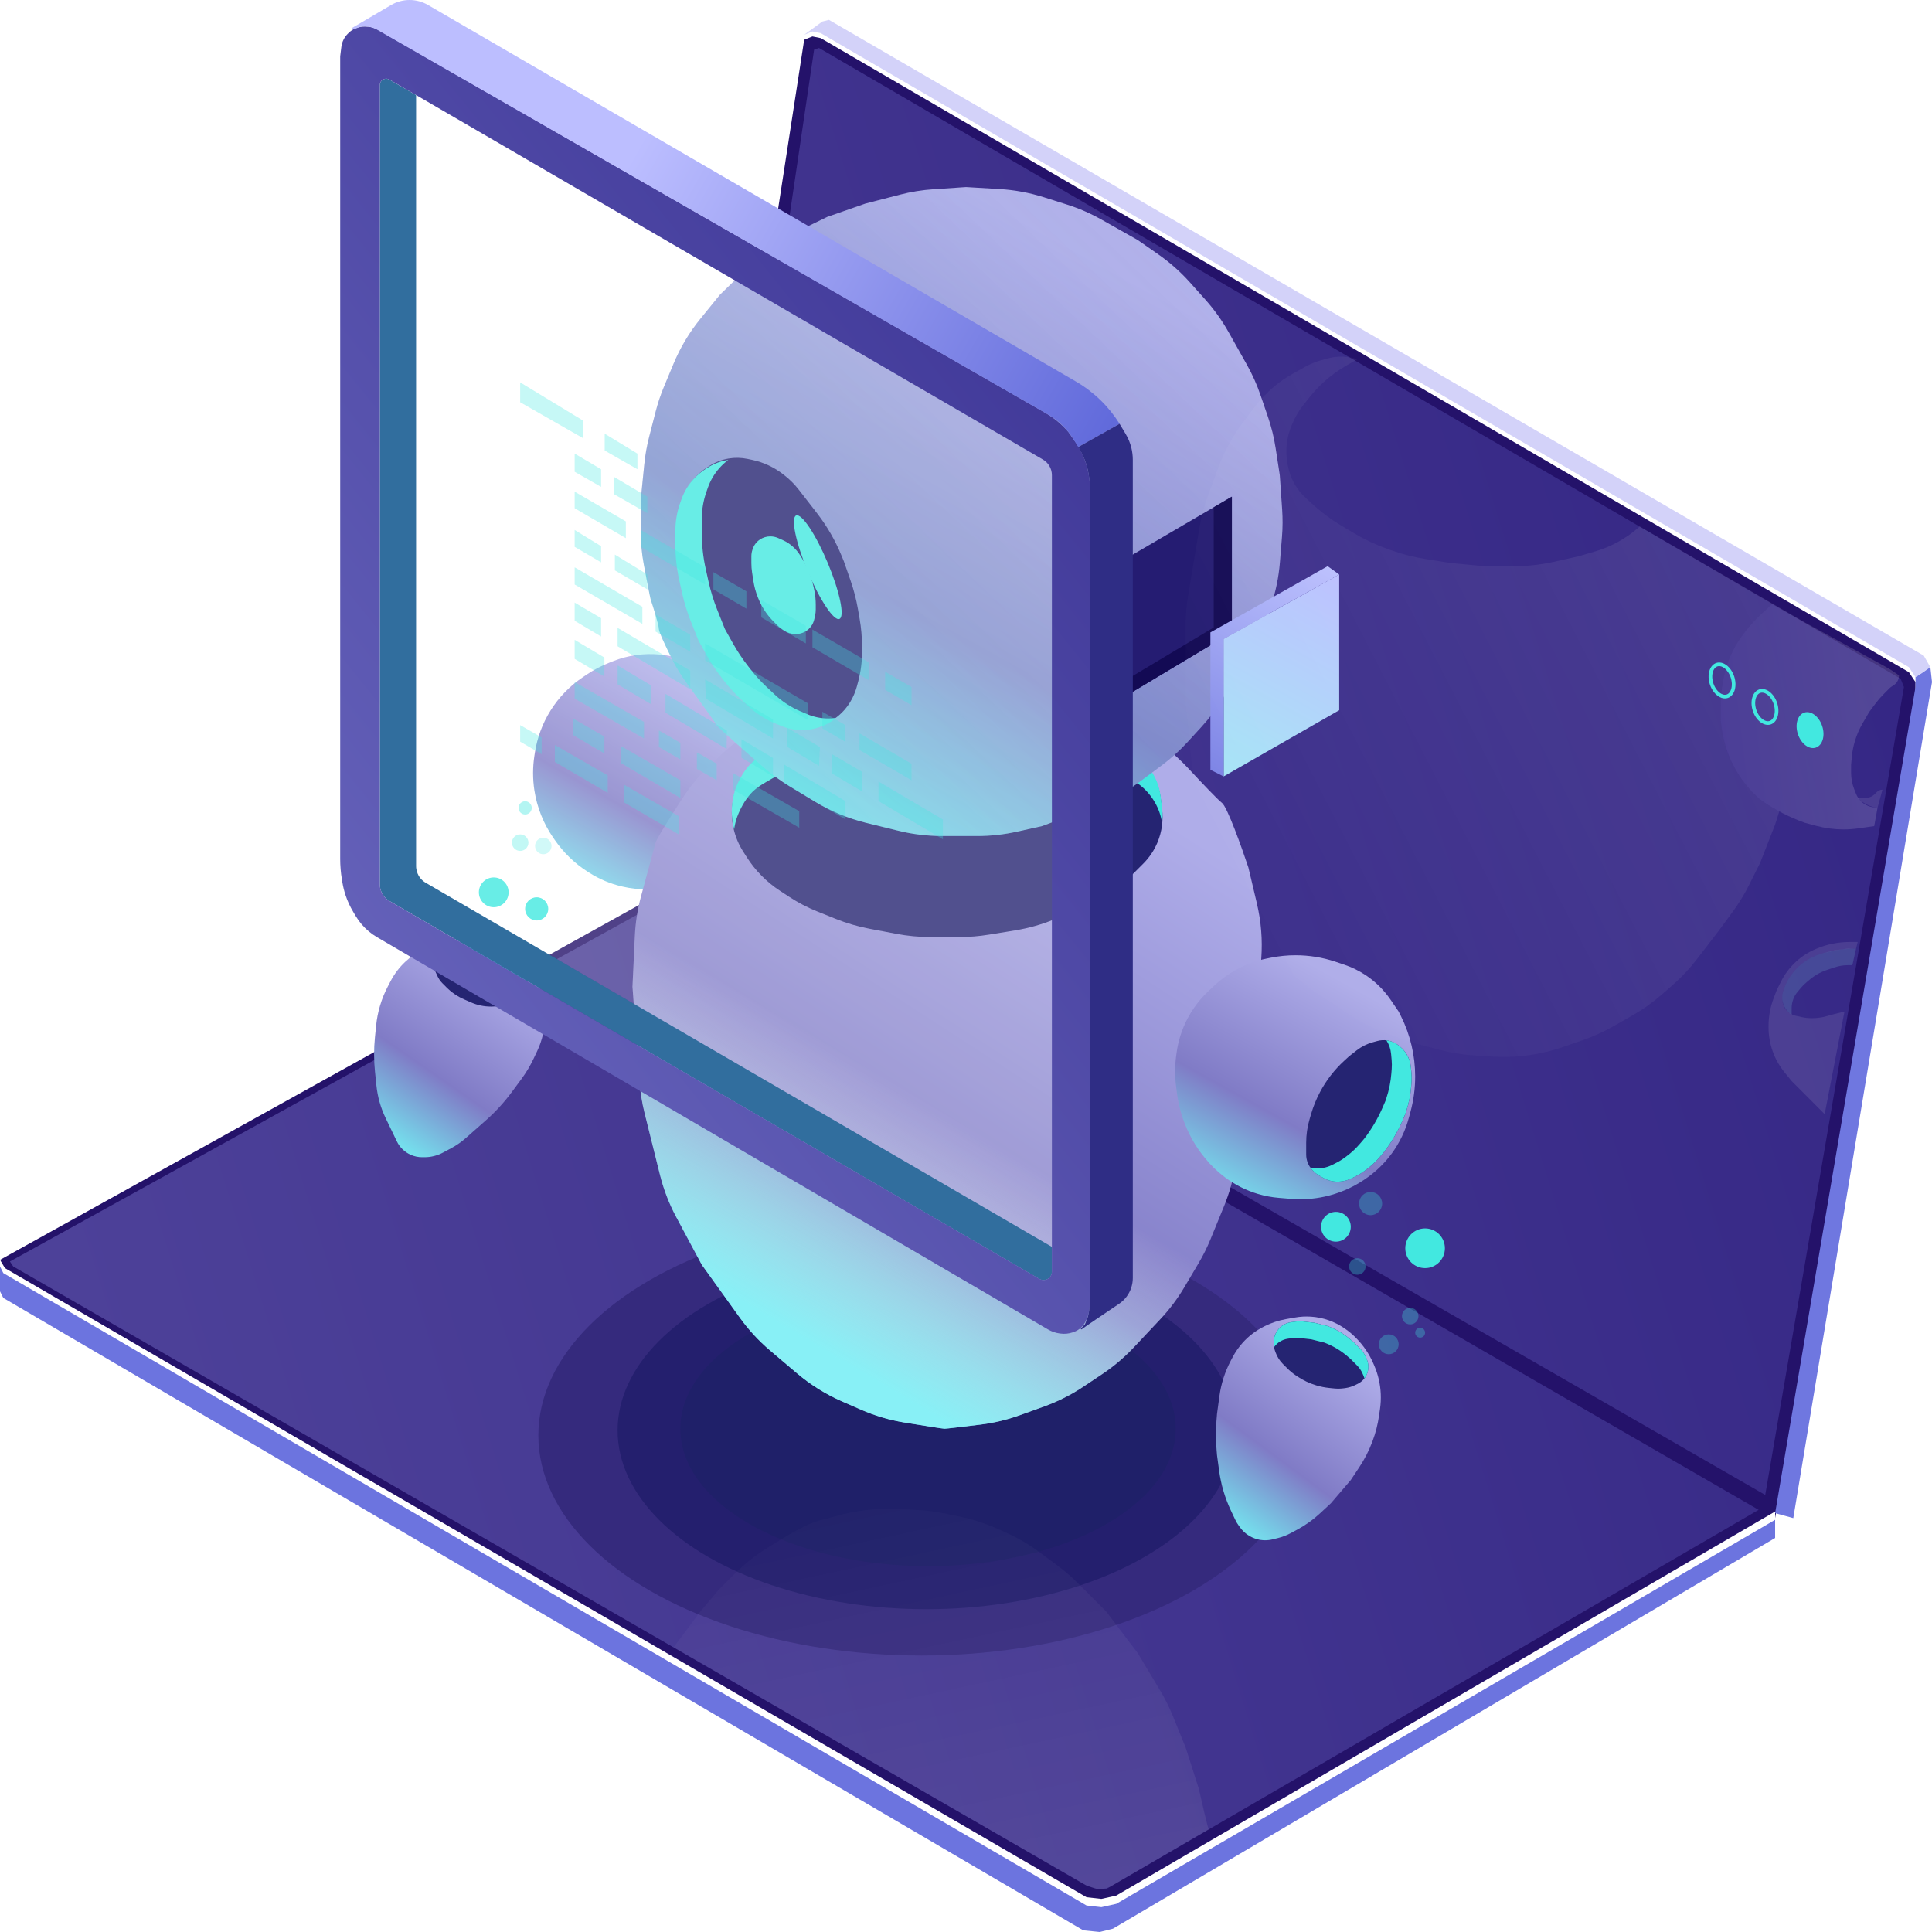 <svg width="107" height="107" viewBox="0 0 107 107" fill="none" xmlns="http://www.w3.org/2000/svg">
<path d="M98.312 84.079L61.731 105.442L60.999 105.625L60.268 105.534L0.274 70.509L0 69.775L37.313 49.054L44.538 2.201L44.995 2.018L45.452 2.11L105.72 37.226L106.086 37.776V38.326L98.312 84.079Z" fill="#24126A"/>
<path d="M61.274 104.615L97.398 83.619L37.862 49.236L0.549 69.866L0.732 70.141L60.177 104.432L60.726 104.615H61.274Z" fill="url(#paint0_linear_1106_3980)"/>
<path d="M105.446 38.05L97.764 82.794L38.32 48.594L45.087 2.75L45.361 2.658L105.263 37.592L105.446 38.05Z" fill="url(#paint1_linear_1106_3980)"/>
<path d="M106.543 36.309L45.91 1.1L45.544 1.192L44.538 1.926L44.995 1.742L45.453 1.834L105.72 36.95L106.086 37.501L106.909 36.95L106.543 36.309Z" fill="#D3D2F9"/>
<path d="M106.909 36.95C106.695 37.103 106.232 37.427 106.086 37.5V38.05L98.312 83.802L99.318 84.078L107 37.775L106.909 36.95Z" fill="#6F77E0"/>
<path d="M61.639 106.359L98.312 84.72V83.712L61.822 104.983L60.999 105.167L60.176 105.075L0.274 70.234L0 69.775V71.334C23.465 85.084 36.529 92.701 59.993 106.45L60.908 106.542L61.639 106.359Z" fill="white"/>
<path d="M61.639 106.817L98.312 85.178V84.17L61.822 105.441L60.999 105.625L60.176 105.533L0.183 70.508L0 70.142V71.517L0.183 71.884C23.647 85.633 36.529 93.159 59.993 106.908L60.908 107L61.639 106.817Z" fill="#6C74DF"/>
<ellipse cx="51.032" cy="79.494" rx="21.217" ry="12.194" fill="#352A7D"/>
<ellipse cx="51.306" cy="79.219" rx="17.102" ry="9.902" fill="#241F6E"/>
<ellipse cx="51.397" cy="79.127" rx="13.718" ry="7.61" fill="#1F2069"/>
<path d="M21.358 61.922L21.978 63.21C22.137 63.541 22.41 63.806 22.746 63.956C22.945 64.044 23.161 64.09 23.379 64.09H23.51C23.867 64.09 24.219 64.002 24.534 63.834L24.991 63.589C25.28 63.435 25.55 63.247 25.796 63.03L26.902 62.054C27.441 61.579 27.927 61.048 28.353 60.47L28.889 59.744C29.14 59.403 29.358 59.038 29.541 58.655L29.749 58.215C30.034 57.616 30.181 56.961 30.181 56.298C30.181 55.574 30.006 54.862 29.669 54.221L29.538 53.97C29.358 53.629 29.122 53.321 28.838 53.06C28.4 52.658 27.863 52.379 27.283 52.252L26.94 52.178C26.363 52.052 25.767 52.037 25.184 52.135L24.508 52.248C23.735 52.377 23.017 52.731 22.445 53.267C22.118 53.573 21.845 53.932 21.637 54.33L21.48 54.631C21.126 55.307 20.906 56.045 20.83 56.805L20.765 57.459C20.702 58.088 20.703 58.722 20.768 59.352L20.847 60.117C20.912 60.744 21.084 61.355 21.358 61.922Z" fill="url(#paint2_linear_1106_3980)"/>
<path d="M34.437 49.093L34.501 49.108C35.387 49.313 36.311 49.294 37.188 49.054C37.637 48.932 38.067 48.753 38.471 48.522L38.54 48.482C38.941 48.252 39.315 47.978 39.652 47.661C40.109 47.231 40.648 46.72 40.698 46.669C40.747 46.621 40.93 46.027 41.154 45.452C41.366 44.907 41.606 44.369 41.774 43.808L41.864 43.507C42.001 43.051 42.07 42.576 42.07 42.099V42.044C42.07 41.645 42.017 41.248 41.913 40.864C41.835 40.578 41.729 40.301 41.597 40.037L41.511 39.863C41.275 39.39 40.982 38.948 40.639 38.547L40.482 38.363C40.2 38.033 39.885 37.735 39.54 37.471L39.414 37.375C38.58 36.738 37.584 36.348 36.539 36.25C35.666 36.168 34.786 36.292 33.97 36.612L33.764 36.693C33.328 36.864 32.911 37.082 32.521 37.342L32.291 37.497C31.563 37.983 30.948 38.618 30.485 39.36C30.043 40.069 29.75 40.86 29.623 41.686L29.596 41.864C29.499 42.497 29.499 43.14 29.596 43.773C29.741 44.714 30.097 45.609 30.637 46.393L30.729 46.525C31.213 47.226 31.831 47.822 32.548 48.28L32.64 48.338C33.192 48.69 33.8 48.945 34.437 49.093Z" fill="url(#paint3_linear_1106_3980)"/>
<path d="M39.125 42.573C39.788 41.927 40.542 41.22 40.698 41.168L46.003 39.242L50.015 38.314C50.51 38.2 51.012 38.122 51.518 38.083L54.633 37.843C55.998 37.738 57.371 37.911 58.668 38.352L60.52 38.981C61.565 39.336 62.545 39.86 63.421 40.532L64.506 41.363C64.973 41.721 65.407 42.12 65.808 42.55C66.539 43.336 67.453 44.3 67.677 44.468C67.97 44.689 68.774 46.944 69.14 48.044L69.609 50.029C69.844 51.023 69.927 52.047 69.855 53.065L69.506 58.038L68.412 64.619C68.288 65.364 68.081 66.093 67.795 66.792L67.043 68.63C66.856 69.087 66.636 69.529 66.385 69.954L65.594 71.288C65.216 71.927 64.768 72.523 64.259 73.064L62.797 74.619C62.272 75.177 61.685 75.674 61.048 76.1L60.02 76.787C59.335 77.245 58.597 77.617 57.823 77.896L56.478 78.38C55.776 78.632 55.049 78.807 54.309 78.898C53.392 79.01 52.414 79.127 52.313 79.127C52.211 79.127 51.108 78.95 50.074 78.781C49.253 78.646 48.452 78.408 47.689 78.075L46.632 77.613C45.73 77.218 44.889 76.694 44.138 76.056L42.65 74.794C42.022 74.261 41.461 73.654 40.98 72.985L38.869 70.049L37.45 67.398C37.056 66.662 36.755 65.881 36.553 65.071L35.694 61.626C35.555 61.069 35.464 60.501 35.421 59.928L35.028 54.646L35.159 51.827C35.194 51.08 35.311 50.34 35.508 49.619C35.848 48.377 36.253 46.89 36.309 46.669C36.365 46.443 37.182 45.155 37.861 44.113C38.225 43.555 38.647 43.038 39.125 42.573Z" fill="url(#paint4_linear_1106_3980)"/>
<path d="M39.125 42.573C39.788 41.927 40.542 41.22 40.698 41.168L46.003 39.242L50.015 38.314C50.51 38.2 51.012 38.122 51.518 38.083L54.633 37.843C55.998 37.738 57.371 37.911 58.668 38.352L60.52 38.981C61.565 39.336 62.545 39.86 63.421 40.532L64.506 41.363C64.973 41.721 65.407 42.12 65.808 42.55C66.539 43.336 67.453 44.3 67.677 44.468C67.97 44.689 68.774 46.944 69.14 48.044L69.609 50.029C69.844 51.023 69.927 52.047 69.855 53.065L69.506 58.038L68.412 64.619C68.288 65.364 68.081 66.093 67.795 66.792L67.043 68.63C66.856 69.087 66.636 69.529 66.385 69.954L65.594 71.288C65.216 71.927 64.768 72.523 64.259 73.064L62.797 74.619C62.272 75.177 61.685 75.674 61.048 76.1L60.02 76.787C59.335 77.245 58.597 77.617 57.823 77.896L56.478 78.38C55.776 78.632 55.049 78.807 54.309 78.898C53.392 79.01 52.414 79.127 52.313 79.127C52.211 79.127 51.108 78.95 50.074 78.781C49.253 78.646 48.452 78.408 47.689 78.075L46.632 77.613C45.73 77.218 44.889 76.694 44.138 76.056L42.65 74.794C42.022 74.261 41.461 73.654 40.98 72.985L38.869 70.049L37.45 67.398C37.056 66.662 36.755 65.881 36.553 65.071L35.694 61.626C35.555 61.069 35.464 60.501 35.421 59.928L35.028 54.646L35.159 51.827C35.194 51.08 35.311 50.34 35.508 49.619C35.848 48.377 36.253 46.89 36.309 46.669C36.365 46.443 37.182 45.155 37.861 44.113C38.225 43.555 38.647 43.038 39.125 42.573Z" fill="url(#paint5_linear_1106_3980)"/>
<path d="M66.687 64.076L66.753 64.157C67.063 64.539 67.419 64.882 67.812 65.178L67.855 65.21C68.402 65.622 69.02 65.932 69.677 66.126C70.05 66.236 70.433 66.308 70.82 66.34L71.484 66.395C72.113 66.448 72.747 66.406 73.363 66.272C74.137 66.103 74.874 65.79 75.533 65.35L75.588 65.313C76.162 64.929 76.666 64.448 77.075 63.891C77.512 63.296 77.835 62.624 78.026 61.911L78.121 61.56C78.291 60.927 78.377 60.275 78.377 59.619C78.377 58.459 78.108 57.316 77.59 56.278L77.462 56.022L77.007 55.357C76.643 54.827 76.182 54.372 75.648 54.015C75.274 53.765 74.869 53.566 74.442 53.424L73.967 53.265C73.254 53.026 72.506 52.905 71.754 52.905C71.293 52.905 70.833 52.95 70.381 53.041L70.164 53.085C69.546 53.209 68.952 53.429 68.403 53.739C67.982 53.976 67.59 54.265 67.238 54.597L66.911 54.906C66.449 55.342 66.063 55.85 65.768 56.412C65.458 57.003 65.253 57.644 65.163 58.306L65.143 58.454C65.064 59.031 65.063 59.615 65.138 60.192L65.184 60.545C65.26 61.134 65.41 61.711 65.631 62.263L65.644 62.297C65.9 62.939 66.252 63.539 66.687 64.076Z" fill="url(#paint6_linear_1106_3980)"/>
<path d="M72.341 63.291V63.944C72.341 64.101 72.371 64.258 72.43 64.404C72.492 64.56 72.585 64.702 72.704 64.821L72.745 64.863C72.841 64.959 72.95 65.042 73.068 65.109L73.28 65.231C73.446 65.326 73.626 65.39 73.814 65.422C73.99 65.451 74.168 65.451 74.344 65.422L74.367 65.418C74.54 65.389 74.707 65.334 74.864 65.256L75.085 65.145C75.267 65.053 75.441 64.946 75.604 64.823L75.689 64.759C75.956 64.559 76.2 64.329 76.417 64.076L76.64 63.816C77.065 63.268 77.418 62.668 77.69 62.03L77.829 61.707L77.879 61.556C78.028 61.108 78.121 60.644 78.157 60.173L78.175 59.94C78.188 59.773 78.187 59.606 78.172 59.439L78.141 59.1C78.116 58.825 78.023 58.561 77.87 58.331C77.782 58.198 77.675 58.079 77.552 57.977L77.475 57.912C77.288 57.755 77.06 57.654 76.818 57.62C76.64 57.594 76.459 57.605 76.285 57.653L76.036 57.721C75.71 57.81 75.405 57.963 75.138 58.171L74.719 58.498L74.442 58.753C73.899 59.251 73.446 59.839 73.102 60.491C72.9 60.873 72.737 61.274 72.616 61.688L72.529 61.984C72.404 62.408 72.341 62.848 72.341 63.291Z" fill="#252472"/>
<path fill-rule="evenodd" clip-rule="evenodd" d="M72.563 64.654C72.614 64.668 72.665 64.679 72.716 64.688C72.892 64.717 73.07 64.717 73.246 64.688L73.27 64.684C73.442 64.655 73.609 64.6 73.766 64.522L73.987 64.411C74.17 64.32 74.343 64.212 74.507 64.089L74.591 64.025C74.858 63.825 75.103 63.596 75.319 63.342L75.542 63.082C75.967 62.534 76.32 61.934 76.592 61.296L76.731 60.973L76.781 60.822C76.93 60.374 77.023 59.91 77.059 59.439L77.077 59.206C77.09 59.04 77.089 58.872 77.074 58.705L77.043 58.366C77.019 58.098 76.93 57.841 76.784 57.615C76.795 57.617 76.806 57.618 76.817 57.62C77.059 57.654 77.286 57.755 77.474 57.912L77.551 57.977C77.673 58.079 77.78 58.198 77.869 58.331C78.021 58.561 78.114 58.825 78.139 59.1L78.17 59.439C78.185 59.606 78.186 59.773 78.174 59.94L78.156 60.173C78.12 60.644 78.026 61.108 77.877 61.556L77.827 61.707L77.689 62.03C77.416 62.668 77.063 63.268 76.638 63.816L76.416 64.076C76.199 64.329 75.955 64.559 75.688 64.759L75.603 64.823C75.44 64.946 75.266 65.053 75.084 65.145L74.862 65.256C74.706 65.334 74.538 65.389 74.366 65.418L74.342 65.422C74.167 65.451 73.988 65.451 73.813 65.422C73.625 65.39 73.444 65.326 73.279 65.231L73.066 65.109C72.948 65.042 72.84 64.959 72.744 64.863L72.703 64.821C72.651 64.77 72.605 64.714 72.563 64.654Z" fill="#42E8E0"/>
<ellipse cx="78.926" cy="69.133" rx="1.097" ry="1.1" fill="#42E8E0"/>
<ellipse cx="73.987" cy="67.942" rx="0.823" ry="0.825" fill="#42E8E0"/>
<ellipse cx="27.345" cy="49.42" rx="0.823" ry="0.825" fill="#42E8E0"/>
<ellipse cx="29.723" cy="50.337" rx="0.64" ry="0.642" fill="#42E8E0"/>
<ellipse cx="28.81" cy="46.669" rx="0.457" ry="0.458" fill="#42E8E0" fill-opacity="0.4"/>
<ellipse cx="29.084" cy="44.743" rx="0.366" ry="0.367" fill="#42E8E0" fill-opacity="0.5"/>
<ellipse cx="30.089" cy="46.852" rx="0.457" ry="0.458" fill="#42E8E0" fill-opacity="0.3"/>
<ellipse cx="75.908" cy="66.657" rx="0.64" ry="0.642" fill="#42E8E0" fill-opacity="0.3"/>
<ellipse cx="75.175" cy="70.141" rx="0.457" ry="0.458" fill="#42E8E0" fill-opacity="0.3"/>
<ellipse cx="76.914" cy="74.451" rx="0.549" ry="0.55" fill="#42E8E0" fill-opacity="0.3"/>
<ellipse cx="78.102" cy="72.892" rx="0.457" ry="0.458" fill="#42E8E0" fill-opacity="0.3"/>
<ellipse cx="78.652" cy="73.809" rx="0.274" ry="0.275" fill="#42E8E0" fill-opacity="0.3"/>
<path d="M68.174 83.665L68.411 84.165C68.47 84.29 68.541 84.409 68.624 84.519L68.694 84.613C68.923 84.92 69.249 85.141 69.619 85.243C69.904 85.321 70.205 85.324 70.492 85.252L70.8 85.175C71.034 85.116 71.259 85.029 71.471 84.916L71.823 84.727C72.288 84.479 72.719 84.172 73.106 83.814L73.712 83.253L74.81 81.969L75.278 81.264C75.575 80.819 75.819 80.341 76.006 79.84L76.022 79.799C76.189 79.352 76.307 78.889 76.374 78.417L76.431 78.02C76.508 77.479 76.484 76.928 76.362 76.395C76.303 76.139 76.221 75.888 76.117 75.645L76.071 75.537C75.842 75.001 75.513 74.514 75.102 74.102L75.059 74.059C74.893 73.893 74.713 73.742 74.519 73.607L74.464 73.569C73.912 73.186 73.266 72.962 72.596 72.92C72.305 72.901 72.012 72.918 71.725 72.969L71.216 73.059C70.809 73.131 70.415 73.261 70.046 73.446L69.99 73.475C69.549 73.696 69.153 73.997 68.824 74.364C68.609 74.604 68.423 74.87 68.272 75.156L68.161 75.366C67.841 75.974 67.629 76.633 67.536 77.314L67.402 78.302L67.372 78.687C67.331 79.224 67.333 79.763 67.378 80.3L67.402 80.594L67.519 81.456C67.623 82.222 67.844 82.966 68.174 83.665Z" fill="url(#paint7_linear_1106_3980)"/>
<path d="M70.543 74.254L70.548 74.216C70.583 73.898 70.751 73.61 71.011 73.424C71.163 73.315 71.341 73.246 71.526 73.223L71.742 73.196C71.897 73.176 72.053 73.175 72.208 73.192L72.798 73.258L73.529 73.442C74.013 73.623 74.46 73.891 74.849 74.232L74.993 74.358L75.341 74.707C75.473 74.84 75.579 74.997 75.653 75.17L75.699 75.278C75.775 75.456 75.801 75.654 75.774 75.845C75.742 76.069 75.638 76.279 75.478 76.439C75.399 76.518 75.307 76.585 75.207 76.635L75.084 76.696C74.903 76.788 74.707 76.849 74.506 76.878L74.444 76.886C74.262 76.912 74.077 76.916 73.894 76.898L73.627 76.871C73.38 76.847 73.135 76.798 72.897 76.726C72.528 76.615 72.178 76.45 71.858 76.236L71.788 76.19C71.608 76.069 71.441 75.932 71.288 75.778L71.049 75.539C70.876 75.365 70.741 75.156 70.655 74.926L70.613 74.813C70.546 74.635 70.522 74.443 70.543 74.254Z" fill="#252472"/>
<path fill-rule="evenodd" clip-rule="evenodd" d="M70.548 74.216L70.544 74.255C70.531 74.376 70.536 74.497 70.558 74.615C70.631 74.51 70.722 74.417 70.828 74.341C70.98 74.232 71.158 74.163 71.344 74.139L71.559 74.112C71.714 74.093 71.87 74.092 72.025 74.109L72.615 74.175L73.347 74.358C73.83 74.54 74.277 74.808 74.666 75.149L74.81 75.275L75.158 75.624C75.29 75.757 75.396 75.914 75.47 76.087L75.516 76.195C75.537 76.242 75.553 76.291 75.566 76.34C75.677 76.197 75.749 76.026 75.775 75.846C75.802 75.654 75.776 75.457 75.7 75.279L75.654 75.171C75.58 74.998 75.474 74.841 75.341 74.708L74.993 74.359L74.849 74.233C74.461 73.892 74.014 73.624 73.53 73.442L72.799 73.259L72.209 73.193C72.054 73.176 71.897 73.177 71.743 73.196L71.527 73.223C71.341 73.247 71.164 73.316 71.012 73.425C70.752 73.611 70.584 73.899 70.548 74.216Z" fill="#42E8E0"/>
<path d="M40.63 44.137L40.64 44.095C40.739 43.675 40.993 43.158 41.239 42.803C41.538 42.372 41.847 42.132 42.301 41.869L42.845 41.553C43.181 41.358 43.533 41.194 43.899 41.062L44.928 40.69C45.4 40.52 45.883 40.385 46.374 40.287L47.465 40.068L49.203 39.793L52.952 39.426H55.664C56.535 39.426 57.403 39.539 58.246 39.761L59.111 39.989C59.999 40.224 60.846 40.594 61.62 41.088L62.78 41.829C63.233 42.117 63.608 42.512 63.874 42.979C64.09 43.357 64.229 43.775 64.283 44.207L64.357 44.803C64.435 45.425 64.35 46.057 64.112 46.638C63.929 47.082 63.661 47.486 63.321 47.827L62.837 48.312C62.528 48.622 62.191 48.903 61.829 49.149C61.246 49.546 60.56 50.007 60.452 50.062C60.349 50.113 59.335 50.531 58.404 50.912C57.698 51.201 56.962 51.407 56.21 51.529L54.765 51.764C54.228 51.852 53.685 51.896 53.141 51.896H51.526C50.893 51.896 50.262 51.836 49.64 51.718L48.158 51.437C47.515 51.315 46.885 51.131 46.277 50.887L45.282 50.488C44.727 50.266 44.195 49.988 43.696 49.661L43.19 49.329C42.451 48.845 41.825 48.209 41.352 47.464L41.148 47.144C40.911 46.769 40.737 46.357 40.636 45.925L40.63 45.901C40.494 45.321 40.494 44.717 40.63 44.137Z" fill="#252472"/>
<path fill-rule="evenodd" clip-rule="evenodd" d="M40.639 44.002L40.629 44.044C40.493 44.624 40.493 45.228 40.629 45.808L40.635 45.832C40.642 45.865 40.651 45.897 40.659 45.93C40.675 45.82 40.696 45.711 40.721 45.602L40.731 45.56C40.829 45.141 41.084 44.623 41.33 44.269C41.629 43.837 41.938 43.597 42.392 43.334L42.936 43.018C43.272 42.823 43.624 42.659 43.989 42.527L45.019 42.155C45.49 41.985 45.974 41.85 46.465 41.752L47.556 41.533L49.294 41.258L53.043 40.891H55.754C56.626 40.891 57.494 41.004 58.336 41.226L59.202 41.455C60.09 41.689 60.936 42.06 61.711 42.554L62.871 43.294C63.324 43.583 63.699 43.977 63.965 44.444C64.165 44.794 64.299 45.178 64.36 45.577C64.393 45.29 64.392 44.999 64.356 44.71L64.282 44.114C64.228 43.682 64.089 43.264 63.873 42.886C63.607 42.419 63.232 42.025 62.779 41.736L61.619 40.996C60.845 40.502 59.998 40.131 59.11 39.897L58.245 39.668C57.402 39.446 56.534 39.333 55.663 39.333H52.951L49.202 39.7L47.464 39.975L46.373 40.194C45.882 40.292 45.398 40.427 44.927 40.597L43.898 40.969C43.532 41.101 43.18 41.265 42.844 41.46L42.3 41.776C41.846 42.039 41.537 42.279 41.238 42.711C40.992 43.065 40.738 43.583 40.639 44.002Z" fill="#42E8E0"/>
<path d="M35.655 31.26C35.807 32.071 35.983 32.985 36.034 33.191C36.187 33.649 36.491 34.621 36.491 34.841C36.491 35.003 36.885 35.832 37.239 36.54C37.469 36.998 37.741 37.432 38.042 37.846C38.738 38.802 39.633 40.041 39.692 40.159C39.753 40.281 41.238 41.584 42.353 42.549C42.773 42.912 43.223 43.238 43.698 43.526L45.131 44.396C46.012 44.93 46.969 45.327 47.969 45.572L49.752 46.01C50.542 46.204 51.352 46.302 52.165 46.302H54.125C54.866 46.302 55.604 46.221 56.326 46.06L57.709 45.752L60.552 44.699C61.456 44.364 62.308 43.901 63.081 43.325L64.35 42.38C64.86 42.001 65.332 41.574 65.762 41.106L66.532 40.266C66.989 39.768 67.395 39.226 67.744 38.647L69.291 36.08C69.677 35.44 69.991 34.758 70.227 34.049L70.401 33.525C70.657 32.755 70.819 31.957 70.885 31.148L71 29.728C71.04 29.226 71.043 28.721 71.009 28.218L70.878 26.314L70.649 24.823C70.558 24.229 70.414 23.644 70.219 23.076L69.806 21.871C69.606 21.289 69.354 20.727 69.052 20.191L68.035 18.382C67.675 17.743 67.247 17.145 66.759 16.598L65.903 15.641C65.38 15.057 64.791 14.535 64.148 14.086L63.013 13.295L61.001 12.16C60.393 11.817 59.751 11.538 59.085 11.327L57.812 10.924C57.014 10.672 56.188 10.519 55.353 10.47L53.502 10.361L51.702 10.481C51.074 10.523 50.451 10.623 49.842 10.781L47.923 11.277L45.82 12.011L44.263 12.768C43.295 13.238 42.408 13.86 41.636 14.61L39.875 16.32L38.791 17.655C38.175 18.412 37.673 19.253 37.299 20.154L36.767 21.432C36.584 21.875 36.431 22.329 36.312 22.794L35.953 24.19C35.824 24.689 35.734 25.196 35.683 25.709L35.485 27.69V29.422C35.485 30.038 35.541 30.654 35.655 31.26Z" fill="url(#paint8_linear_1106_3980)"/>
<path d="M35.655 31.26C35.807 32.071 35.983 32.985 36.034 33.191C36.187 33.649 36.491 34.621 36.491 34.841C36.491 35.003 36.885 35.832 37.239 36.54C37.469 36.998 37.741 37.432 38.042 37.846C38.738 38.802 39.633 40.041 39.692 40.159C39.753 40.281 41.238 41.584 42.353 42.549C42.773 42.912 43.223 43.238 43.698 43.526L45.131 44.396C46.012 44.93 46.969 45.327 47.969 45.572L49.752 46.01C50.542 46.204 51.352 46.302 52.165 46.302H54.125C54.866 46.302 55.604 46.221 56.326 46.06L57.709 45.752L60.552 44.699C61.456 44.364 62.308 43.901 63.081 43.325L64.35 42.38C64.86 42.001 65.332 41.574 65.762 41.106L66.532 40.266C66.989 39.768 67.395 39.226 67.744 38.647L69.291 36.08C69.677 35.44 69.991 34.758 70.227 34.049L70.401 33.525C70.657 32.755 70.819 31.957 70.885 31.148L71 29.728C71.04 29.226 71.043 28.721 71.009 28.218L70.878 26.314L70.649 24.823C70.558 24.229 70.414 23.644 70.219 23.076L69.806 21.871C69.606 21.289 69.354 20.727 69.052 20.191L68.035 18.382C67.675 17.743 67.247 17.145 66.759 16.598L65.903 15.641C65.38 15.057 64.791 14.535 64.148 14.086L63.013 13.295L61.001 12.16C60.393 11.817 59.751 11.538 59.085 11.327L57.812 10.924C57.014 10.672 56.188 10.519 55.353 10.47L53.502 10.361L51.702 10.481C51.074 10.523 50.451 10.623 49.842 10.781L47.923 11.277L45.82 12.011L44.263 12.768C43.295 13.238 42.408 13.86 41.636 14.61L39.875 16.32L38.791 17.655C38.175 18.412 37.673 19.253 37.299 20.154L36.767 21.432C36.584 21.875 36.431 22.329 36.312 22.794L35.953 24.19C35.824 24.689 35.734 25.196 35.683 25.709L35.485 27.69V29.422C35.485 30.038 35.541 30.654 35.655 31.26Z" fill="url(#paint9_linear_1106_3980)" fill-opacity="0.2"/>
<path d="M37.714 32.062L37.868 32.759C37.986 33.291 38.147 33.813 38.349 34.319L38.777 35.392L39.22 36.181C39.473 36.632 39.761 37.064 40.08 37.471L40.219 37.649C40.477 37.978 40.759 38.287 41.063 38.574L41.514 39C41.942 39.403 42.438 39.727 42.98 39.955L43.339 40.107C43.708 40.263 44.105 40.343 44.506 40.343C44.949 40.343 45.387 40.245 45.788 40.056C46.4 39.767 46.898 39.281 47.2 38.675L47.229 38.617C47.325 38.424 47.402 38.221 47.457 38.012L47.534 37.724C47.67 37.211 47.74 36.682 47.74 36.15V35.79C47.74 35.281 47.696 34.773 47.609 34.272L47.516 33.737C47.421 33.191 47.282 32.654 47.099 32.131L46.734 31.083L46.605 30.771C46.266 29.943 45.818 29.165 45.273 28.455L45.179 28.332L44.242 27.125C44.014 26.83 43.751 26.565 43.458 26.335L43.389 26.281C42.882 25.881 42.289 25.604 41.657 25.47L41.404 25.417C41.058 25.344 40.702 25.336 40.353 25.395C39.977 25.457 39.618 25.595 39.296 25.8L39.164 25.885C38.907 26.049 38.675 26.247 38.473 26.475C38.191 26.793 37.973 27.163 37.832 27.564L37.752 27.789C37.583 28.27 37.497 28.776 37.497 29.285V30.08C37.497 30.747 37.57 31.411 37.714 32.062Z" fill="#252472"/>
<path fill-rule="evenodd" clip-rule="evenodd" d="M39.24 32.207L39.085 31.51C38.941 30.859 38.868 30.195 38.868 29.529V28.734C38.868 28.224 38.955 27.718 39.124 27.238L39.203 27.012C39.344 26.611 39.562 26.241 39.844 25.923C39.991 25.757 40.155 25.607 40.332 25.474C40.309 25.477 40.285 25.481 40.261 25.485C39.885 25.548 39.526 25.686 39.205 25.891L39.073 25.975C38.816 26.139 38.583 26.337 38.381 26.565C38.099 26.883 37.882 27.253 37.74 27.654L37.661 27.88C37.492 28.36 37.405 28.866 37.405 29.376V30.17C37.405 30.837 37.478 31.501 37.622 32.152L37.777 32.849C37.895 33.381 38.056 33.903 38.258 34.409L38.686 35.482L39.128 36.271C39.382 36.722 39.669 37.154 39.989 37.562L40.128 37.739C40.385 38.068 40.667 38.377 40.971 38.664L41.423 39.09C41.851 39.493 42.347 39.817 42.888 40.046L43.247 40.197C43.617 40.353 44.014 40.433 44.415 40.433C44.858 40.433 45.296 40.335 45.697 40.146C45.917 40.042 46.123 39.912 46.31 39.76C46.167 39.781 46.023 39.792 45.878 39.792C45.477 39.792 45.08 39.711 44.71 39.555L44.351 39.404C43.81 39.175 43.313 38.852 42.886 38.448L42.434 38.022C42.13 37.735 41.848 37.426 41.59 37.097L41.452 36.92C41.132 36.512 40.844 36.081 40.591 35.629L40.149 34.84L39.721 33.767C39.519 33.261 39.358 32.739 39.24 32.207Z" fill="#42E8E0"/>
<path d="M41.653 31.71L41.723 32.165C41.771 32.481 41.855 32.79 41.974 33.087L41.989 33.124C42.103 33.412 42.252 33.685 42.432 33.938C42.556 34.112 42.695 34.275 42.846 34.427L43.053 34.634C43.129 34.711 43.213 34.78 43.303 34.84L43.433 34.927C43.617 35.05 43.835 35.116 44.057 35.116H44.079C44.261 35.116 44.439 35.069 44.597 34.978C44.852 34.833 45.033 34.586 45.096 34.3L45.143 34.088C45.167 33.979 45.179 33.868 45.179 33.756V33.49C45.179 33.23 45.154 32.97 45.103 32.715L45.085 32.623C45.026 32.33 44.941 32.042 44.83 31.764L44.771 31.618C44.678 31.383 44.563 31.157 44.43 30.943L44.304 30.74C44.217 30.602 44.115 30.473 44 30.358C43.812 30.17 43.592 30.018 43.349 29.91L43.1 29.799C42.964 29.738 42.816 29.706 42.667 29.706H42.654C42.452 29.706 42.255 29.767 42.087 29.879C41.898 30.005 41.757 30.19 41.685 30.406L41.672 30.447C41.633 30.564 41.613 30.686 41.613 30.809V31.184C41.613 31.36 41.626 31.536 41.653 31.71Z" fill="#42E8E0"/>
<path d="M67.768 43.001V35.391L74.169 31.815V39.334L67.768 43.001Z" fill="url(#paint10_linear_1106_3980)"/>
<path d="M68.225 35.025V27.506L61.64 31.357V38.967L68.225 35.025Z" fill="#251C72"/>
<path fill-rule="evenodd" clip-rule="evenodd" d="M67.219 28.095V34.75L61.641 38.09V38.968L68.226 35.025V27.507L67.219 28.095Z" fill="#130A54"/>
<path d="M24.503 54.456L24.73 54.684C25.008 54.962 25.335 55.186 25.695 55.344L26.09 55.517C26.435 55.668 26.808 55.747 27.185 55.747H27.234C27.549 55.747 27.861 55.686 28.154 55.569L28.422 55.462C28.556 55.408 28.678 55.327 28.781 55.224L28.835 55.17C29.097 54.907 29.182 54.515 29.052 54.166C29.012 54.059 28.953 53.96 28.878 53.874L28.648 53.611C28.451 53.386 28.221 53.193 27.964 53.038L27.865 52.978C27.581 52.807 27.275 52.676 26.955 52.589L26.926 52.581C26.597 52.491 26.258 52.446 25.917 52.446H25.645C25.438 52.446 25.232 52.473 25.033 52.528L24.558 52.658C24.408 52.699 24.274 52.785 24.174 52.905C23.988 53.129 23.946 53.439 24.067 53.705L24.225 54.053C24.293 54.203 24.387 54.339 24.503 54.456Z" fill="#252472"/>
<path fill-rule="evenodd" clip-rule="evenodd" d="M29.039 54.867C29.131 54.648 29.139 54.398 29.053 54.167C29.012 54.06 28.954 53.961 28.878 53.875L28.649 53.611C28.452 53.386 28.221 53.193 27.965 53.039L27.865 52.979C27.581 52.808 27.275 52.677 26.956 52.59L26.927 52.582C26.598 52.492 26.259 52.446 25.918 52.446H25.645C25.439 52.446 25.233 52.474 25.033 52.529L24.559 52.658C24.409 52.699 24.274 52.786 24.175 52.906C23.989 53.129 23.947 53.44 24.067 53.705L24.093 53.761C24.116 53.718 24.143 53.678 24.175 53.639C24.274 53.52 24.409 53.433 24.559 53.392L25.033 53.262C25.233 53.208 25.439 53.18 25.645 53.18H25.918C26.259 53.18 26.598 53.226 26.927 53.316L26.956 53.324C27.275 53.411 27.581 53.542 27.865 53.713L27.965 53.773C28.221 53.927 28.452 54.12 28.649 54.345L28.878 54.609C28.945 54.686 29 54.773 29.039 54.867Z" fill="#42E8E0"/>
<path d="M73.529 31.357L74.17 31.816L67.768 35.391V43.002L67.036 42.635V35.025L73.529 31.357Z" fill="url(#paint11_linear_1106_3980)"/>
<g filter="url(#filter0_f_1106_3980)">
<ellipse cx="0.601" cy="3.107" rx="0.601" ry="3.107" transform="matrix(0.922 -0.388 0.386 0.922 43.538 28.782)" fill="#42E8E0"/>
</g>
<path fill-rule="evenodd" clip-rule="evenodd" d="M23.047 5.268V47.964C23.047 48.079 23.065 48.193 23.102 48.302C23.184 48.55 23.354 48.76 23.581 48.892L58.257 69.055V70.432C58.257 70.594 58.172 70.744 58.033 70.827C57.889 70.914 57.709 70.915 57.563 70.831L21.569 49.9C21.343 49.769 21.172 49.559 21.09 49.311C21.054 49.202 21.035 49.087 21.035 48.972V4.712C21.035 4.579 21.111 4.456 21.23 4.396C21.337 4.343 21.463 4.347 21.566 4.407L23.047 5.268Z" fill="#316E9E"/>
<path d="M23.047 47.962V3.702C23.047 3.568 23.123 3.446 23.242 3.386C23.349 3.332 23.475 3.336 23.578 3.396L59.772 24.442C59.918 24.527 60.04 24.648 60.127 24.793C60.22 24.948 60.269 25.126 60.269 25.306V69.421C60.269 69.583 60.184 69.733 60.045 69.817C59.901 69.903 59.721 69.905 59.576 69.82L23.581 48.89C23.355 48.758 23.185 48.549 23.102 48.3C23.066 48.191 23.047 48.077 23.047 47.962Z" fill="white" fill-opacity="0.2"/>
<path d="M44.265 45.843V44.926L40.607 42.823V43.74L44.265 45.843Z" fill="#42E8E0" fill-opacity="0.3"/>
<path d="M31.827 37.775V38.692L35.668 40.9V39.983L31.827 37.775Z" fill="#42E8E0" fill-opacity="0.3"/>
<path d="M36.491 40.457V41.373L37.68 42.057V41.14L36.491 40.457Z" fill="#42E8E0" fill-opacity="0.3"/>
<path d="M38.595 42.583V41.666L39.692 42.297V43.214L38.595 42.583Z" fill="#42E8E0" fill-opacity="0.3"/>
<path d="M35.851 28.422V27.506L34.022 26.422V27.381L35.851 28.422Z" fill="#42E8E0" fill-opacity="0.3"/>
<path d="M31.827 25.122V26.13L33.29 26.964V25.989L31.827 25.122Z" fill="#42E8E0" fill-opacity="0.3"/>
<path d="M50.484 39.058V38.05L49.02 37.201V38.203L50.484 39.058Z" fill="#42E8E0" fill-opacity="0.3"/>
<path d="M31.827 27.231V28.148L34.662 29.805V28.875L31.827 27.231Z" fill="#42E8E0" fill-opacity="0.3"/>
<path d="M35.485 30.287V29.352L39.052 31.42V32.373L35.485 30.287Z" fill="#42E8E0" fill-opacity="0.3"/>
<path d="M39.509 32.64V31.686L41.338 32.746V33.71L39.509 32.64Z" fill="#42E8E0" fill-opacity="0.3"/>
<path d="M42.161 34.191V33.224L44.631 34.656V35.635L42.161 34.191Z" fill="#42E8E0" fill-opacity="0.3"/>
<path d="M44.996 35.849V34.868L48.106 36.675V37.668L44.996 35.849Z" fill="#42E8E0" fill-opacity="0.3"/>
<path d="M35.851 32.64V31.815L34.053 30.715V31.589L35.851 32.64Z" fill="#42E8E0" fill-opacity="0.3"/>
<path d="M31.827 29.352V30.287L33.29 31.143V30.248L31.827 29.352Z" fill="#42E8E0" fill-opacity="0.3"/>
<path d="M50.484 43.214V42.297L47.602 40.617V41.539L50.484 43.214Z" fill="#42E8E0" fill-opacity="0.3"/>
<path d="M31.827 31.42V32.373L35.577 34.552V33.606L31.827 31.42Z" fill="#42E8E0" fill-opacity="0.3"/>
<path d="M36.308 34.977V34.033L38.229 35.153V36.093L36.308 34.977Z" fill="#42E8E0" fill-opacity="0.3"/>
<path d="M39.052 36.571V35.632L44.768 38.965V39.892L39.052 36.571Z" fill="#42E8E0" fill-opacity="0.3"/>
<path d="M45.545 40.344V39.418L46.825 40.164V41.088L45.545 40.344Z" fill="#42E8E0" fill-opacity="0.3"/>
<path d="M35.302 25.989V25.122L33.49 24.021V24.953L35.302 25.989Z" fill="#42E8E0" fill-opacity="0.3"/>
<path d="M28.809 21.179V22.279L32.282 24.263V23.288L28.809 21.179Z" fill="#42E8E0" fill-opacity="0.3"/>
<path d="M52.221 46.485V45.385L48.654 43.284V44.368L52.221 46.485Z" fill="#42E8E0" fill-opacity="0.3"/>
<path d="M31.827 33.374V34.382L33.29 35.251V34.236L31.827 33.374Z" fill="#42E8E0" fill-opacity="0.3"/>
<path d="M34.205 35.793V34.774L38.229 37.144V38.181L34.205 35.793Z" fill="#42E8E0" fill-opacity="0.3"/>
<path d="M39.089 38.692L39.052 37.629L42.81 39.842V40.9L39.089 38.692Z" fill="#42E8E0" fill-opacity="0.3"/>
<path d="M43.608 40.312V41.373L45.362 42.415L45.41 41.373L43.608 40.312Z" fill="#42E8E0" fill-opacity="0.3"/>
<path d="M46.05 42.823L46.094 41.776L47.74 42.746V43.826L46.05 42.823Z" fill="#42E8E0" fill-opacity="0.3"/>
<path d="M31.827 35.437V36.491L33.473 37.467V36.417L31.827 35.437Z" fill="#42E8E0" fill-opacity="0.3"/>
<path d="M46.825 45.385V44.368L43.442 42.353V43.378L46.825 45.385Z" fill="#42E8E0" fill-opacity="0.3"/>
<path d="M34.205 36.853V37.901L36.034 38.986V37.942L34.205 36.853Z" fill="#42E8E0" fill-opacity="0.3"/>
<path d="M36.857 38.432V39.474L40.241 41.48L40.257 40.457L36.857 38.432Z" fill="#42E8E0" fill-opacity="0.3"/>
<path d="M41.064 40.937V41.968L42.81 43.004V41.977L41.064 40.937Z" fill="#42E8E0" fill-opacity="0.3"/>
<path d="M37.68 44.193V43.214L34.388 41.319V42.263L37.68 44.193Z" fill="#42E8E0" fill-opacity="0.3"/>
<path d="M31.736 39.792V40.709L33.473 41.727V40.792L31.736 39.792Z" fill="#42E8E0" fill-opacity="0.3"/>
<path d="M37.589 46.21V45.201L34.571 43.468V44.445L37.589 46.21Z" fill="#42E8E0" fill-opacity="0.3"/>
<path d="M28.809 40.159V41.075L29.998 41.771V40.842L28.809 40.159Z" fill="#42E8E0" fill-opacity="0.3"/>
<path d="M30.73 42.199V41.262L33.656 42.943V43.91L30.73 42.199Z" fill="#42E8E0" fill-opacity="0.3"/>
<path fill-rule="evenodd" clip-rule="evenodd" d="M19.702 50.737L19.559 50.496C19.385 50.207 19.244 49.9 19.138 49.58C19.062 49.351 19.004 49.117 18.964 48.879L18.935 48.7C18.872 48.325 18.841 47.944 18.841 47.563V3.117L18.906 2.592C18.924 2.454 18.964 2.32 19.026 2.195C19.085 2.077 19.163 1.969 19.256 1.875L19.302 1.83C19.42 1.711 19.561 1.618 19.717 1.555C19.863 1.497 20.019 1.467 20.177 1.467H20.226C20.458 1.467 20.686 1.521 20.894 1.625L20.944 1.65L57.891 22.868C58.375 23.146 58.809 23.505 59.172 23.93L59.629 24.572L59.779 24.836C59.923 25.087 60.041 25.352 60.132 25.627C60.223 25.901 60.287 26.183 60.323 26.47L60.361 26.772V72.143C60.361 72.275 60.35 72.407 60.328 72.537L60.308 72.656C60.282 72.812 60.233 72.963 60.162 73.105L60.116 73.199C60.036 73.359 59.921 73.497 59.778 73.605C59.679 73.679 59.569 73.737 59.452 73.776L59.4 73.793C59.19 73.864 58.966 73.886 58.745 73.858L58.695 73.852C58.467 73.823 58.246 73.748 58.047 73.632L20.882 51.904C20.56 51.716 20.272 51.475 20.029 51.192C19.908 51.05 19.799 50.897 19.702 50.737ZM21.036 4.711V48.971C21.036 49.086 21.055 49.2 21.091 49.31C21.173 49.558 21.344 49.767 21.57 49.899L57.564 70.829C57.71 70.914 57.89 70.913 58.034 70.826C58.173 70.742 58.257 70.592 58.257 70.431V26.316C58.257 26.135 58.208 25.957 58.115 25.802C58.029 25.657 57.906 25.536 57.76 25.451L21.567 4.405C21.464 4.345 21.338 4.341 21.231 4.395C21.111 4.455 21.036 4.577 21.036 4.711Z" fill="url(#paint12_linear_1106_3980)"/>
<path d="M21.657 0.279L19.503 1.545C19.489 1.554 19.48 1.569 19.48 1.585C19.48 1.617 19.511 1.64 19.542 1.63L19.971 1.486C20.009 1.474 20.049 1.467 20.09 1.467H20.237C20.46 1.467 20.679 1.525 20.873 1.637L58.051 22.961C58.429 23.178 58.768 23.456 59.055 23.785C59.193 23.943 59.318 24.112 59.429 24.29L59.719 24.756L62.006 23.472C61.405 22.509 60.578 21.707 59.597 21.136L23.702 0.274C23.393 0.095 23.041 0 22.684 0C22.323 0 21.968 0.096 21.657 0.279Z" fill="url(#paint13_linear_1106_3980)"/>
<path d="M61.973 72.212C61.141 72.771 60.04 73.513 59.912 73.618C59.906 73.623 59.898 73.626 59.889 73.626C59.86 73.626 59.846 73.591 59.866 73.571L60.064 73.373C60.078 73.358 60.089 73.341 60.097 73.323L60.205 73.05C60.247 72.945 60.278 72.836 60.296 72.725L60.32 72.581C60.347 72.422 60.36 72.261 60.36 72.101V26.773L60.319 26.449C60.285 26.177 60.225 25.909 60.138 25.649C60.042 25.36 59.915 25.083 59.759 24.822L59.72 24.756L62.006 23.473L62.342 24.034C62.483 24.27 62.589 24.525 62.655 24.791C62.71 25.012 62.738 25.238 62.738 25.465V70.78C62.738 70.965 62.708 71.148 62.65 71.323C62.529 71.687 62.291 71.999 61.973 72.212Z" fill="#2F2D85"/>
<path d="M66.396 99.073C66.548 99.745 66.871 101.168 66.944 101.315L61.823 104.299L61.57 104.445C61.376 104.557 61.157 104.615 60.933 104.615C60.795 104.615 60.659 104.593 60.529 104.55L60.387 104.502C60.247 104.455 60.112 104.395 59.985 104.321L37.313 91.229L38.777 89.262L39.783 88.07L40.669 87.181C41.235 86.615 41.865 86.117 42.548 85.699L43.082 85.371C43.138 85.337 43.194 85.302 43.249 85.267C43.566 85.07 44.709 84.376 45.361 84.219C45.583 84.166 45.893 84.081 46.221 83.988C47.35 83.668 48.521 83.516 49.693 83.575L50.798 83.63C51.319 83.656 51.837 83.722 52.347 83.828L53.165 83.998C53.874 84.145 54.566 84.368 55.228 84.663L55.682 84.865C56.36 85.167 57.002 85.543 57.597 85.985L58.569 86.706C58.969 87.004 59.348 87.331 59.7 87.684L61.274 89.262L63.012 91.554L64.259 93.638C64.525 94.082 64.756 94.546 64.951 95.025L65.664 96.781L66.396 99.073Z" fill="url(#paint14_linear_1106_3980)" fill-opacity="0.1"/>
<path d="M97.616 33.941C97.837 33.742 98.05 33.547 98.13 33.466L104.405 36.913C104.672 37.06 104.929 37.225 105.172 37.409C105.172 37.636 105.053 37.847 104.858 37.964L104.797 38.001C104.742 38.034 104.692 38.073 104.647 38.118L104.309 38.458C104.153 38.614 104.008 38.781 103.876 38.958L103.526 39.426L103.159 40.057C102.977 40.368 102.834 40.701 102.73 41.046C102.651 41.31 102.596 41.581 102.567 41.855C102.542 42.088 102.52 42.315 102.52 42.36V42.799C102.52 43.115 102.58 43.427 102.697 43.72L102.794 43.965C102.855 44.116 102.945 44.253 103.06 44.368C103.244 44.552 103.482 44.672 103.74 44.709L103.983 44.744L103.8 45.752L102.934 45.876C102.658 45.916 102.38 45.936 102.102 45.936C101.59 45.936 101.081 45.869 100.586 45.736L99.959 45.569L99.939 45.562C99.103 45.262 98.309 44.854 97.58 44.347L97.49 44.285L97.338 44.145C96.714 43.572 96.212 42.879 95.863 42.108C95.608 41.545 95.437 40.949 95.355 40.337L95.295 39.884V39.1C95.295 38.646 95.337 38.193 95.421 37.746L95.453 37.576C95.53 37.16 95.653 36.754 95.82 36.365C96.018 35.901 96.276 35.466 96.587 35.069L96.717 34.903C96.988 34.557 97.29 34.236 97.616 33.941Z" fill="url(#paint15_linear_1106_3980)" fill-opacity="0.15"/>
<path fill-rule="evenodd" clip-rule="evenodd" d="M98.542 44.939C98.21 44.76 97.889 44.562 97.579 44.347L97.489 44.285L97.337 44.145C96.713 43.572 96.212 42.879 95.862 42.108C95.607 41.545 95.436 40.948 95.355 40.336L95.294 39.884V39.1C95.294 38.645 95.336 38.192 95.42 37.746L95.452 37.576C95.529 37.16 95.653 36.754 95.819 36.364C96.017 35.901 96.275 35.465 96.586 35.069L96.716 34.903C96.987 34.557 97.289 34.236 97.615 33.941C97.836 33.741 98.049 33.547 98.129 33.466L99.973 34.479L90.814 29.158L90.694 29.261C90.348 29.558 89.971 29.817 89.57 30.034C89.181 30.244 88.771 30.413 88.347 30.538L87.43 30.808L86.048 31.116C85.325 31.277 84.587 31.358 83.847 31.358H82.217L80.296 31.175L78.894 30.95C78.306 30.855 77.727 30.709 77.165 30.513L76.868 30.41C76.229 30.187 75.613 29.9 75.031 29.554L74.342 29.145C73.741 28.788 73.178 28.369 72.663 27.896L72.34 27.599C71.807 27.124 71.45 26.483 71.326 25.78L71.297 25.617C71.261 25.411 71.243 25.201 71.243 24.991C71.243 24.534 71.33 24.08 71.499 23.654L71.552 23.521C71.711 23.125 71.927 22.753 72.193 22.419L72.533 21.994C72.77 21.697 73.03 21.419 73.31 21.163C73.699 20.809 74.125 20.499 74.581 20.238L75.175 19.897C74.639 19.718 74.061 19.703 73.516 19.855L73.166 19.952C72.86 20.038 72.566 20.159 72.288 20.313L71.625 20.683C71.249 20.892 70.894 21.136 70.563 21.412C70.164 21.746 69.804 22.124 69.49 22.539L68.867 23.362C68.259 24.165 67.775 25.054 67.43 26L66.901 27.45C66.686 28.037 66.527 28.643 66.424 29.259L65.801 33.01C65.71 33.558 65.664 34.113 65.664 34.669V38.968L66.1 43.266C66.175 44.005 66.331 44.733 66.565 45.438L67.493 48.229L68.364 50.063C68.995 51.392 69.908 52.566 71.039 53.506L72.523 54.739L74.71 56.18C75.383 56.623 76.107 56.985 76.867 57.257L78.284 57.764L79.785 58.154C80.429 58.322 81.088 58.425 81.753 58.463L82.722 58.519C83.541 58.566 84.362 58.512 85.167 58.358C85.638 58.268 86.103 58.144 86.557 57.987L87.646 57.611C88.232 57.408 88.799 57.152 89.338 56.845L90.386 56.25C90.975 55.916 91.528 55.523 92.038 55.079L92.611 54.578C93.119 54.136 93.581 53.644 93.99 53.11L95.203 51.529L95.969 50.487C96.312 50.022 96.613 49.527 96.871 49.01L97.49 47.77L98.313 45.661L98.542 44.939Z" fill="url(#paint16_linear_1106_3980)" fill-opacity="0.1"/>
<path d="M103.983 44.743L104.257 43.735C104.14 43.735 104.028 43.782 103.945 43.864L103.841 43.968C103.754 44.056 103.648 44.122 103.53 44.161L103.434 44.193H102.885C103.182 44.49 103.567 44.684 103.983 44.743Z" fill="white" fill-opacity="0.1"/>
<path d="M102.437 52.17H102.885L102.794 52.537C102.49 52.537 102.186 52.559 101.884 52.602L101.697 52.629L100.874 52.812L100.743 52.856C100.288 53.008 99.874 53.264 99.535 53.604C99.391 53.748 99.262 53.906 99.15 54.075L99.091 54.163C98.999 54.301 98.924 54.449 98.866 54.604L98.776 54.843C98.712 55.015 98.691 55.199 98.713 55.381L98.724 55.468C98.754 55.705 98.874 55.921 99.061 56.071C99.17 56.159 99.299 56.22 99.436 56.251L99.786 56.329C99.962 56.368 100.141 56.388 100.321 56.388H100.372C100.644 56.388 100.915 56.35 101.176 56.275L101.422 56.204L102.154 56.021L101.056 61.706L100.416 61.064L99.227 59.872L98.835 59.391C98.55 59.042 98.327 58.646 98.176 58.221C98.024 57.797 97.947 57.349 97.947 56.898V56.828C97.947 56.294 98.045 55.766 98.236 55.268L98.404 54.829L98.638 54.36C98.846 53.943 99.13 53.568 99.475 53.254C99.795 52.961 100.164 52.727 100.564 52.559L100.657 52.52C100.923 52.409 101.199 52.325 101.481 52.268L101.514 52.262C101.818 52.201 102.127 52.17 102.437 52.17Z" fill="white" fill-opacity="0.1"/>
<path d="M102.794 52.538L102.611 53.363C102.611 53.414 102.57 53.455 102.519 53.455H102.337C102.094 53.455 101.854 53.494 101.624 53.571L101.422 53.638L101.17 53.722C100.973 53.788 100.783 53.876 100.605 53.983C100.479 54.059 100.36 54.144 100.247 54.238L100.068 54.388C99.934 54.499 99.811 54.622 99.701 54.756L99.553 54.934C99.458 55.047 99.382 55.175 99.328 55.312C99.261 55.478 99.227 55.656 99.227 55.834V56.206L99.129 56.127C98.899 55.942 98.749 55.675 98.713 55.382C98.69 55.2 98.712 55.016 98.776 54.844L98.865 54.606C98.924 54.45 98.999 54.302 99.091 54.164L99.149 54.076C99.262 53.907 99.391 53.749 99.534 53.605C99.874 53.265 100.287 53.009 100.743 52.857L100.873 52.813L101.605 52.63L102.337 52.538H102.794Z" fill="#9FFFF8" fill-opacity="0.15"/>
<ellipse cx="0.709" cy="1.021" rx="0.709" ry="1.021" transform="matrix(0.949 -0.314 0.313 0.95 99.254 39.688)" fill="#42E8E0"/>
<path d="M98.327 38.961C98.409 39.212 98.412 39.458 98.355 39.651C98.297 39.845 98.183 39.977 98.038 40.025C97.892 40.073 97.723 40.035 97.561 39.914C97.4 39.793 97.256 39.593 97.174 39.343C97.091 39.092 97.088 38.846 97.146 38.652C97.203 38.458 97.317 38.327 97.463 38.278C97.608 38.23 97.778 38.268 97.939 38.39C98.1 38.511 98.244 38.71 98.327 38.961Z" stroke="#42E8E0" stroke-width="0.202"/>
<path d="M95.949 37.494C96.031 37.745 96.034 37.991 95.977 38.185C95.919 38.379 95.805 38.511 95.66 38.559C95.514 38.607 95.345 38.569 95.183 38.447C95.022 38.326 94.878 38.127 94.795 37.876C94.713 37.626 94.71 37.38 94.768 37.186C94.825 36.992 94.939 36.86 95.084 36.812C95.23 36.764 95.4 36.802 95.561 36.923C95.722 37.044 95.866 37.244 95.949 37.494Z" stroke="#42E8E0" stroke-width="0.202"/>
<defs>
<filter id="filter0_f_1106_3980" x="41.946" y="26.515" width="6.693" height="9.8" filterUnits="userSpaceOnUse" color-interpolation-filters="sRGB">
<feFlood flood-opacity="0" result="BackgroundImageFix"/>
<feBlend mode="normal" in="SourceGraphic" in2="BackgroundImageFix" result="shape"/>
<feGaussianBlur stdDeviation="1.012" result="effect1_foregroundBlur_1106_3980"/>
</filter>
<linearGradient id="paint0_linear_1106_3980" x1="105.446" y1="38.508" x2="3.155" y2="70.267" gradientUnits="userSpaceOnUse">
<stop stop-color="#352785"/>
<stop offset="1" stop-color="#4D4199"/>
</linearGradient>
<linearGradient id="paint1_linear_1106_3980" x1="105.446" y1="38.508" x2="3.155" y2="70.267" gradientUnits="userSpaceOnUse">
<stop stop-color="#352785"/>
<stop offset="1" stop-color="#4D4199"/>
</linearGradient>
<linearGradient id="paint2_linear_1106_3980" x1="20.859" y1="64.179" x2="29.596" y2="51.604" gradientUnits="userSpaceOnUse">
<stop stop-color="#71FFF9"/>
<stop offset="0.37" stop-color="#807BC6"/>
<stop offset="0.826" stop-color="#AFADE9"/>
</linearGradient>
<linearGradient id="paint3_linear_1106_3980" x1="29.7" y1="49.518" x2="38.553" y2="34.128" gradientUnits="userSpaceOnUse">
<stop stop-color="#71FFF9"/>
<stop offset="0.37" stop-color="#807BC6"/>
<stop offset="0.826" stop-color="#AFADE9"/>
</linearGradient>
<linearGradient id="paint4_linear_1106_3980" x1="35.72" y1="79.431" x2="64.855" y2="34.455" gradientUnits="userSpaceOnUse">
<stop stop-color="#54C8C3"/>
<stop offset="0.37" stop-color="#807BC6"/>
<stop offset="0.826" stop-color="#AFADE9"/>
</linearGradient>
<linearGradient id="paint5_linear_1106_3980" x1="44.997" y1="74.451" x2="52.524" y2="61.723" gradientUnits="userSpaceOnUse">
<stop stop-color="#88F0F6"/>
<stop offset="1" stop-color="white" stop-opacity="0"/>
</linearGradient>
<linearGradient id="paint6_linear_1106_3980" x1="65.289" y1="66.574" x2="74.16" y2="50.591" gradientUnits="userSpaceOnUse">
<stop stop-color="#71FFF9"/>
<stop offset="0.37" stop-color="#807BC6"/>
<stop offset="0.826" stop-color="#AFADE9"/>
</linearGradient>
<linearGradient id="paint7_linear_1106_3980" x1="67.493" y1="85.453" x2="76.669" y2="73.006" gradientUnits="userSpaceOnUse">
<stop stop-color="#71FFF9"/>
<stop offset="0.37" stop-color="#807BC6"/>
<stop offset="0.826" stop-color="#AFADE9"/>
</linearGradient>
<linearGradient id="paint8_linear_1106_3980" x1="36.19" y1="46.567" x2="59.611" y2="4.114" gradientUnits="userSpaceOnUse">
<stop stop-color="#71FFF9"/>
<stop offset="0.37" stop-color="#807BC6"/>
<stop offset="0.826" stop-color="#AFADE9"/>
</linearGradient>
<linearGradient id="paint9_linear_1106_3980" x1="40.241" y1="38.325" x2="69.952" y2="7.044" gradientUnits="userSpaceOnUse">
<stop stop-color="#42E8E0"/>
<stop offset="1" stop-color="white" stop-opacity="0"/>
</linearGradient>
<linearGradient id="paint10_linear_1106_3980" x1="74.261" y1="31.54" x2="67.834" y2="43.079" gradientUnits="userSpaceOnUse">
<stop stop-color="#BCBEFF"/>
<stop offset="1" stop-color="#A6E5F6"/>
</linearGradient>
<linearGradient id="paint11_linear_1106_3980" x1="73.529" y1="31.082" x2="67.469" y2="42.714" gradientUnits="userSpaceOnUse">
<stop stop-color="#BBC0FE"/>
<stop offset="1" stop-color="#7E85E6"/>
</linearGradient>
<linearGradient id="paint12_linear_1106_3980" x1="60.361" y1="19.896" x2="18.757" y2="53.441" gradientUnits="userSpaceOnUse">
<stop stop-color="#403898"/>
<stop offset="1" stop-color="#6562BA"/>
</linearGradient>
<linearGradient id="paint13_linear_1106_3980" x1="35.484" y1="7.793" x2="62.039" y2="22.772" gradientUnits="userSpaceOnUse">
<stop stop-color="#BCBEFF"/>
<stop offset="1" stop-color="#616ADB"/>
</linearGradient>
<linearGradient id="paint14_linear_1106_3980" x1="56.61" y1="109.841" x2="49.717" y2="77.758" gradientUnits="userSpaceOnUse">
<stop stop-color="white"/>
<stop offset="1" stop-color="white" stop-opacity="0"/>
</linearGradient>
<linearGradient id="paint15_linear_1106_3980" x1="94.015" y1="41.351" x2="112.032" y2="39.162" gradientUnits="userSpaceOnUse">
<stop stop-color="#B3AAEA"/>
<stop offset="0.588" stop-color="white"/>
</linearGradient>
<linearGradient id="paint16_linear_1106_3980" x1="102.214" y1="34.657" x2="68.175" y2="52.168" gradientUnits="userSpaceOnUse">
<stop stop-color="white"/>
<stop offset="1" stop-color="white" stop-opacity="0"/>
</linearGradient>
</defs>
</svg>
